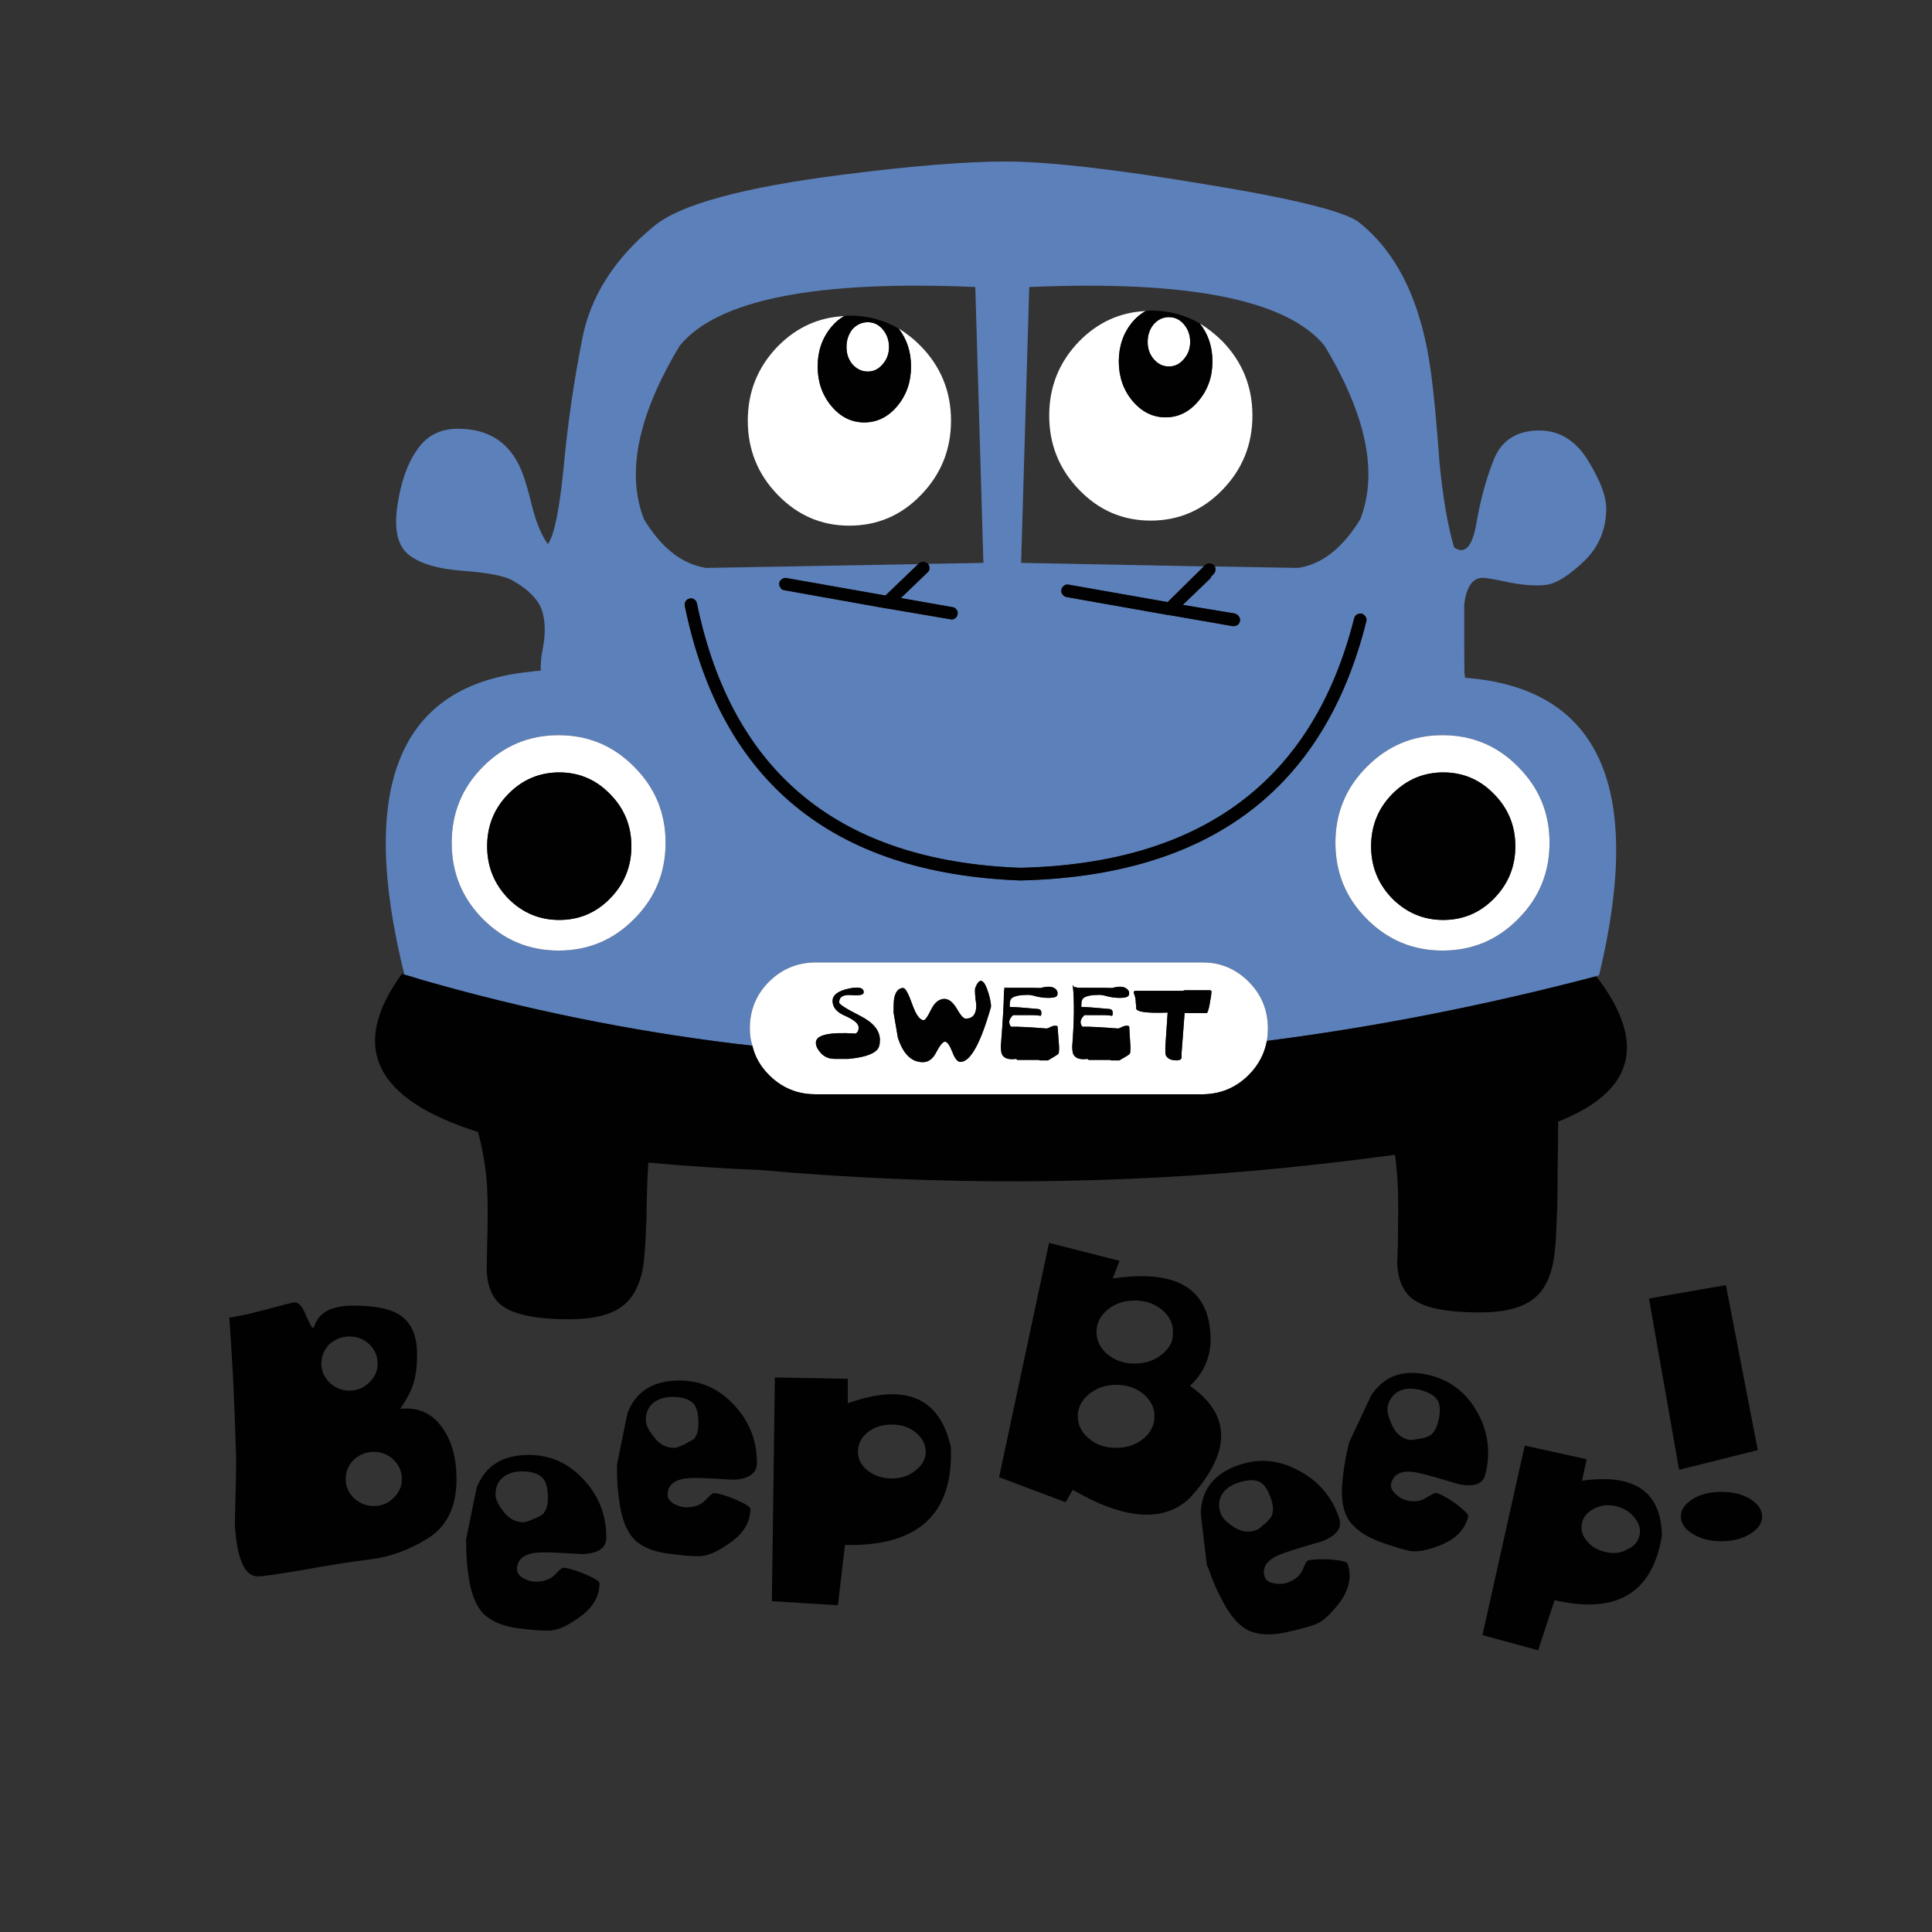 <?xml version="1.0" encoding="utf-8"?>
<!-- Generator: Adobe Illustrator 16.0.0, SVG Export Plug-In . SVG Version: 6.00 Build 0)  -->
<!DOCTYPE svg PUBLIC "-//W3C//DTD SVG 1.1//EN" "http://www.w3.org/Graphics/SVG/1.1/DTD/svg11.dtd">
<svg version="1.1" id="Layer_1" xmlns="http://www.w3.org/2000/svg" xmlns:xlink="http://www.w3.org/1999/xlink" x="0px" y="0px"
	 width="300px" height="300px" viewBox="0 0 300 300" enable-background="new 0 0 300 300" xml:space="preserve">
<rect x="0" y="0" width="300" height="300" fill="#333333" stroke="none"/>
<g>
	<path fill-rule="evenodd" clip-rule="evenodd" fill="#5C80BA" d="M116.826,162.378c-0.811-0.105-1.609-0.197-2.397-0.275
		c-16.556-2.018-32.851-5.33-48.884-9.941c-0.917-0.289-1.834-0.565-2.75-0.825c-7.31-29.369-0.759-45.048,19.648-47.038
		c0.497-0.08,1.007-0.131,1.532-0.158c-0.052-1.075,0.052-2.212,0.313-3.418c0.446-2.357,0.394-4.362-0.157-6.013
		c-0.602-1.675-2.108-3.195-4.519-4.558c-1.256-0.733-3.904-1.245-7.938-1.532c-3.746-0.288-6.483-1.114-8.213-2.476
		c-1.703-1.388-2.292-3.889-1.769-7.504c0.524-3.67,1.532-6.578,3.027-8.724c1.467-2.228,3.601-3.34,6.405-3.34
		c4.767,0,8.042,2.146,9.824,6.443c0.497,1.179,1.061,3.066,1.689,5.658c0.628,2.49,1.441,4.428,2.436,5.816
		c0.969-1.31,1.781-5.238,2.437-11.788c0.602-6.6,1.559-13.243,2.868-19.922c1.258-6.708,5.004-12.615,11.239-17.722
		c4.061-3.327,13.805-5.974,29.236-7.938c10.688-1.361,19.11-2.042,25.267-2.042c6.523,0,16.635,1.139,30.336,3.418
		c14.227,2.305,22.426,4.321,24.601,6.051c6.024,4.794,9.746,12.601,11.161,23.418c0.416,3.015,0.85,7.586,1.295,13.717
		c0.522,5.5,1.284,9.941,2.281,13.321c1.675,1.153,2.826-0.094,3.457-3.733c0.627-3.643,1.519-6.917,2.672-9.826
		c1.125-2.908,3.34-4.438,6.642-4.596c3.327-0.131,5.973,1.375,7.936,4.518c1.94,3.119,2.909,5.646,2.909,7.584
		c0,3.223-1.127,5.934-3.379,8.136c-2.306,2.201-4.218,3.432-5.737,3.693c-1.521,0.235-3.445,0.129-5.777-0.314
		c-2.356-0.498-3.771-0.747-4.243-0.747c-1.625,0-2.595,1.401-2.907,4.204c0,0.053,0,1.979,0,5.777c0,2.566,0.012,4.178,0.037,4.833
		c0.055,0.263,0.08,0.498,0.08,0.707c20.905,1.599,27.849,16.989,20.827,46.172c-0.157,0.053-0.329,0.119-0.511,0.197
		c-17.264,4.532-34.294,7.874-51.087,10.021c0.105-0.627,0.158-1.271,0.158-1.927c0-2.854-0.994-5.278-2.986-7.268
		c-1.755-1.755-3.813-2.738-6.17-2.949c-0.367-0.025-0.732-0.037-1.1-0.037H126.69c-2.829,0-5.253,0.993-7.271,2.986
		c-1.991,1.989-2.985,4.413-2.985,7.268C116.434,160.65,116.564,161.538,116.826,162.378z M186.931,87.951l-5.619,5.541
		l-15.404-2.711c-0.235-0.053-0.458,0-0.669,0.157c-0.235,0.156-0.38,0.367-0.431,0.629c-0.054,0.262,0,0.497,0.156,0.708
		c0.157,0.235,0.366,0.381,0.629,0.432l15.758,2.791c0.026,0,0.066,0,0.118,0l9.941,1.729c0.262,0.025,0.511-0.027,0.747-0.16
		c0.209-0.155,0.34-0.377,0.393-0.667c0.027-0.209-0.014-0.406-0.119-0.588c-0.025-0.053-0.051-0.092-0.076-0.119
		c-0.158-0.209-0.369-0.354-0.631-0.432l-8.055-1.336l4.165-4.008c0.131-0.131,0.223-0.274,0.276-0.43l0.352-0.354
		c0.185-0.211,0.276-0.434,0.276-0.668c0-0.185-0.025-0.354-0.079-0.512l12.928,0.235c0.263-0.051,0.525-0.102,0.789-0.157
		c3.326-0.758,6.273-3.221,8.839-7.387c2.804-7.18,0.958-16.164-5.54-26.958c-5.844-7.152-21.129-10.189-45.857-9.117L158.559,87.4
		L186.931,87.951z M142.565,87.597l-5.07,4.872l-15.363-2.711c-0.263-0.053-0.499,0-0.708,0.157
		c-0.236,0.158-0.382,0.369-0.434,0.627c-0.025,0.264,0.04,0.5,0.197,0.711c0.131,0.234,0.328,0.364,0.588,0.391l15.837,2.83h0.078
		l9.903,1.69c0.263,0.051,0.497,0,0.706-0.158c0.236-0.156,0.367-0.367,0.394-0.627c0.053-0.262,0-0.5-0.157-0.709
		c-0.157-0.235-0.365-0.366-0.629-0.393l-8.018-1.415l4.127-3.969c0.21-0.182,0.315-0.405,0.315-0.667
		c0-0.262-0.079-0.486-0.236-0.668l8.606-0.158l-1.258-42.833c-24.756-1.073-40.057,1.964-45.898,9.117
		c-6.497,10.794-8.345,19.778-5.541,26.958c2.542,4.167,5.501,6.629,8.88,7.387c0.236,0.055,0.485,0.105,0.747,0.157L142.565,87.597
		z M212.042,95.77c-0.132-0.235-0.316-0.391-0.552-0.471c-0.287-0.053-0.551-0.014-0.786,0.117c-0.209,0.133-0.354,0.329-0.432,0.59
		c-6.34,25.177-23.617,38.091-51.831,38.746h-0.04c-28.031-1.046-44.757-14.735-50.181-41.063c-0.052-0.262-0.197-0.473-0.431-0.629
		c-0.211-0.156-0.446-0.197-0.708-0.119c-0.262,0.054-0.458,0.184-0.59,0.395c-0.157,0.234-0.208,0.483-0.157,0.746
		c5.607,27.323,22.963,41.536,52.067,42.635h0.04c29.287-0.68,47.194-14.094,53.718-40.238
		C212.235,96.241,212.198,96.006,212.042,95.77z M223.986,114.16c-4.585,0-8.499,1.64-11.751,4.915
		c-3.246,3.246-4.871,7.176-4.871,11.787c0,4.638,1.625,8.579,4.871,11.829c3.252,3.273,7.166,4.911,11.751,4.911
		c4.611,0,8.528-1.638,11.751-4.911c3.248-3.25,4.872-7.191,4.872-11.829c0-4.61-1.624-8.541-4.872-11.787
		C232.515,115.799,228.598,114.16,223.986,114.16z M98.476,119.075c-3.224-3.275-7.139-4.915-11.75-4.915
		c-4.585,0-8.5,1.64-11.75,4.915c-3.222,3.246-4.834,7.176-4.834,11.787c0,4.638,1.612,8.579,4.834,11.829
		c3.25,3.273,7.165,4.911,11.75,4.911c4.611,0,8.526-1.638,11.75-4.911c3.248-3.25,4.873-7.191,4.873-11.829
		C103.349,126.251,101.723,122.321,98.476,119.075z"/>
	<path fill-rule="evenodd" clip-rule="evenodd" fill="#FFFFFF" d="M134.745,50.032c0.918,0,1.691,0.364,2.318,1.1
		c0.654,0.784,0.982,1.702,0.982,2.75c0,1.048-0.328,1.939-0.982,2.672c-0.627,0.76-1.4,1.139-2.318,1.139
		c-0.916,0-1.715-0.379-2.397-1.139c-0.602-0.733-0.904-1.624-0.904-2.672c0-1.047,0.302-1.966,0.904-2.75
		C133.03,50.396,133.829,50.032,134.745,50.032z M186.302,50.227c1.258,0.76,2.437,1.688,3.535,2.789
		c3.094,3.199,4.638,7.035,4.638,11.515c0,4.479-1.544,8.319-4.638,11.513c-3.09,3.197-6.811,4.795-11.159,4.795
		s-8.056-1.599-11.12-4.795c-3.092-3.194-4.637-7.034-4.637-11.513c0-4.479,1.545-8.316,4.637-11.515
		c2.908-2.961,6.352-4.532,10.334-4.716c-0.732,0.393-1.414,0.958-2.041,1.69c-1.416,1.704-2.124,3.746-2.124,6.129
		c0,2.386,0.708,4.428,2.124,6.132c1.439,1.704,3.156,2.554,5.145,2.554c1.99,0,3.694-0.851,5.109-2.554
		c1.441-1.704,2.161-3.747,2.161-6.132C188.266,53.841,187.61,51.876,186.302,50.227z M131.09,49.086
		c-0.734,0.395-1.401,0.956-2.004,1.69c-1.415,1.704-2.122,3.746-2.122,6.13c0,2.383,0.707,4.427,2.122,6.131
		c1.416,1.702,3.119,2.554,5.108,2.554c2.018,0,3.734-0.852,5.149-2.554c1.413-1.704,2.12-3.748,2.12-6.131
		c0-2.28-0.642-4.245-1.926-5.894c1.259,0.76,2.425,1.688,3.498,2.791c3.092,3.195,4.637,7.034,4.637,11.513
		c0,4.479-1.545,8.317-4.637,11.513c-3.064,3.197-6.785,4.795-11.16,4.795c-4.323,0-8.029-1.599-11.122-4.795
		c-3.091-3.195-4.637-7.034-4.637-11.513c0-4.479,1.546-8.318,4.637-11.513C123.665,50.841,127.109,49.27,131.09,49.086z
		 M183.825,50.344c0.656,0.759,0.983,1.677,0.983,2.751c0,1.048-0.327,1.939-0.983,2.67c-0.629,0.762-1.4,1.141-2.317,1.141
		c-0.919,0-1.702-0.379-2.358-1.141c-0.63-0.731-0.942-1.622-0.942-2.67c0-1.075,0.313-1.993,0.942-2.751
		c0.656-0.733,1.439-1.102,2.358-1.102C182.425,49.243,183.196,49.611,183.825,50.344z M223.986,114.16
		c4.611,0,8.528,1.64,11.751,4.915c3.248,3.246,4.872,7.176,4.872,11.787c0,4.638-1.624,8.579-4.872,11.829
		c-3.223,3.273-7.14,4.911-11.751,4.911c-4.585,0-8.499-1.638-11.751-4.911c-3.246-3.25-4.871-7.191-4.871-11.829
		c0-4.61,1.625-8.541,4.871-11.787C215.487,115.799,219.401,114.16,223.986,114.16z M216.167,123.316
		c-2.174,2.228-3.262,4.925-3.262,8.095c0,3.146,1.088,5.843,3.262,8.096c2.226,2.228,4.872,3.342,7.937,3.342
		c3.094,0,5.726-1.114,7.899-3.342c2.2-2.253,3.299-4.95,3.299-8.096c0-3.17-1.099-5.867-3.299-8.095
		c-2.174-2.252-4.806-3.377-7.899-3.377C221.039,119.938,218.393,121.064,216.167,123.316z M94.741,139.507
		c2.202-2.253,3.301-4.95,3.301-8.096c0-3.17-1.099-5.867-3.301-8.095c-2.175-2.252-4.806-3.377-7.898-3.377
		c-3.091,0-5.736,1.125-7.938,3.377c-2.174,2.228-3.262,4.925-3.262,8.095c0,3.146,1.087,5.843,3.262,8.096
		c2.202,2.228,4.848,3.342,7.938,3.342C89.936,142.849,92.566,141.734,94.741,139.507z M98.476,119.075
		c3.248,3.246,4.873,7.176,4.873,11.787c0,4.638-1.625,8.579-4.873,11.829c-3.224,3.273-7.139,4.911-11.75,4.911
		c-4.585,0-8.5-1.638-11.75-4.911c-3.222-3.25-4.834-7.191-4.834-11.829c0-4.61,1.612-8.541,4.834-11.787
		c3.25-3.275,7.165-4.915,11.75-4.915C91.337,114.16,95.251,115.799,98.476,119.075z M138.833,155.107
		c-0.054,0.394-0.079,1.101-0.079,2.124c0,0.024,0.223,1.32,0.667,3.888c0.813,2.541,2.109,3.813,3.893,3.813
		c0.861,0,1.557-0.523,2.08-1.571c0.576-1.074,1.021-1.611,1.338-1.611c0.34,0,0.719,0.523,1.139,1.571
		c0.393,1.047,0.813,1.571,1.258,1.571c1.546,0,3.13-2.854,4.754-8.564c0-0.734-0.223-1.704-0.668-2.911
		c-0.602-1.466-1.192-1.479-1.768-0.038c-0.105,0.289-0.053,1.19,0.156,2.711c0,1.392-0.549,2.085-1.65,2.085
		c-0.34,0-0.799-0.512-1.374-1.534c-0.603-1.02-1.245-1.532-1.927-1.532c-0.838,0-1.532,0.563-2.082,1.689
		c-0.523,1.074-0.904,1.611-1.139,1.611c-0.604,0-1.193-0.813-1.77-2.435c-0.603-1.704-1.073-2.558-1.415-2.558
		C139.513,153.416,139.042,153.98,138.833,155.107z M133.489,157.701c-2.124-1.075-3.185-1.755-3.185-2.042
		c0-0.866,0.628-1.247,1.887-1.142c1.284,0.105,1.925-0.037,1.925-0.432c0-0.733-0.813-0.918-2.436-0.551
		c-1.598,0.369-2.397,0.996-2.397,1.888c0,1.02,0.682,1.809,2.043,2.356c1.335,0.604,2.002,1.192,2.002,1.769
		c0,0.472-0.156,0.786-0.471,0.942c-4.112-0.261-6.168,0.211-6.168,1.415c0,0.5,0.236,1.01,0.708,1.533
		c0.55,0.655,1.284,0.983,2.2,0.983h2.162c2.226-0.211,3.679-0.656,4.361-1.337c0.342-0.289,0.51-0.826,0.51-1.612
		C136.63,160.007,135.584,158.749,133.489,157.701z M196.714,161.631c-0.365,2.018-1.309,3.784-2.828,5.305
		c-1.991,1.991-4.414,2.986-7.27,2.986H126.69c-1.258,0-2.412-0.184-3.459-0.55c-1.415-0.496-2.685-1.31-3.812-2.437
		c-1.335-1.335-2.2-2.854-2.593-4.558c-0.262-0.84-0.392-1.728-0.392-2.674c0-2.854,0.994-5.278,2.985-7.268
		c2.018-1.993,4.442-2.986,7.271-2.986h59.926c0.367,0,0.732,0.012,1.1,0.037c2.357,0.211,4.415,1.194,6.17,2.949
		c1.992,1.989,2.986,4.413,2.986,7.268C196.872,160.359,196.819,161.004,196.714,161.631z M163.823,153.497
		c-0.471-0.34-1.219-0.367-2.238-0.081c-0.027-0.024-1.887-0.038-5.58-0.038v-0.197c-0.08,0.526-0.118,0.827-0.118,0.905
		c0,1.521-0.157,4.297-0.473,8.329c0,0.603,0.054,1.023,0.157,1.259c0.289,0.656,1.021,0.904,2.203,0.748l0.193,0.156h3.42v0.078
		h1.336c0.996-0.574,1.533-0.916,1.612-1.021c0.077-0.053,0.118-0.406,0.118-1.062l-0.236-3.182
		c-0.027-0.08-0.184-0.119-0.472-0.119c-0.105,0-0.314,0.064-0.63,0.197c-0.26,0.158-0.471,0.234-0.629,0.234
		c-2.619-0.211-4.453-0.299-5.501-0.273c-0.183-0.236-0.274-0.484-0.274-0.746c0-0.315,0.197-0.669,0.589-1.062h3.026
		c0.498,0,0.904,0.039,1.219,0.115c0.104,0,0.156-0.156,0.156-0.469c0-0.341-0.156-0.538-0.471-0.589
		c-2.228-0.211-3.709-0.316-4.441-0.316v-0.391c0-0.473,0.105-0.8,0.313-0.984c0.447-0.341,1.298-0.509,2.556-0.509
		c0.289,0,0.746,0.088,1.375,0.273c0.629,0.131,1.205,0.197,1.73,0.197c0.602,0,1.007-0.066,1.218-0.197
		c0.156-0.08,0.235-0.262,0.235-0.549C164.218,153.941,164.085,153.707,163.823,153.497z M167.124,153.222
		c-0.208,0.184-0.391,0.078-0.55-0.313c0.263,2.408,0.236,5.578-0.077,9.506c0,0.603,0.052,1.023,0.156,1.259
		c0.314,0.656,1.047,0.904,2.2,0.748l0.196,0.156h3.42v0.078h1.336c1.021-0.574,1.559-0.916,1.61-1.021
		c0.08-0.053,0.119-0.406,0.119-1.062l-0.196-3.182c-0.054-0.08-0.211-0.119-0.473-0.119c-0.132,0-0.354,0.064-0.668,0.197
		c-0.262,0.158-0.472,0.234-0.628,0.234c-2.62-0.211-4.454-0.299-5.501-0.273c-0.184-0.236-0.277-0.484-0.277-0.746
		c0-0.315,0.197-0.669,0.591-1.062h3.064c0.473,0,0.864,0.039,1.179,0.115c0.105,0,0.158-0.156,0.158-0.469
		c0-0.341-0.158-0.538-0.473-0.589c-2.226-0.211-3.692-0.316-4.4-0.316v-0.391c0-0.473,0.104-0.8,0.314-0.984
		c0.419-0.341,1.258-0.509,2.514-0.509c0.289,0,0.748,0.088,1.376,0.273c0.63,0.131,1.206,0.197,1.729,0.197
		c0.604,0,1.009-0.066,1.218-0.197c0.185-0.08,0.276-0.262,0.276-0.549c0-0.264-0.146-0.498-0.434-0.708
		c-0.471-0.34-1.204-0.367-2.199-0.081c-0.055-0.024-1.912-0.038-5.582-0.038V153.222z M188.031,153.811l-0.158-0.041h-3.929
		l-0.275,0.082h-7.309c-0.211,0-0.314,0.078-0.314,0.234c0,0.053,0.053,0.234,0.158,0.549c0.103,0.291,0.156,0.631,0.156,1.024
		l0.078,0.783c-0.209,0.657,1.414,0.919,4.873,0.789l-0.354,5.303c0,0.078,0,0.445,0,1.101c0.182,0.682,0.772,1.021,1.77,1.021
		c0.418,0,0.666-0.129,0.744-0.395c0-0.025,0-0.26,0-0.704c0.236-3.198,0.393-5.28,0.473-6.249h3.455
		c0.16-0.131,0.316-0.669,0.474-1.612c0.158-0.839,0.237-1.401,0.237-1.688C188.11,153.875,188.084,153.811,188.031,153.811z"/>
	<path fill-rule="evenodd" clip-rule="evenodd" fill="#010101" d="M62.794,151.336c0.917,0.26,1.834,0.536,2.75,0.825
		c16.033,4.611,32.328,7.924,48.884,9.941c0.788,0.078,1.586,0.17,2.397,0.275c0.394,1.704,1.258,3.223,2.593,4.558
		c1.127,1.127,2.397,1.94,3.812,2.437c1.047,0.366,2.201,0.55,3.459,0.55h59.926c2.855,0,5.278-0.995,7.27-2.986
		c1.52-1.521,2.463-3.287,2.828-5.305c16.793-2.147,33.823-5.489,51.087-10.021c0.105,0.133,0.234,0.263,0.393,0.395
		c7.544,10.138,5.461,17.526-6.249,22.162c0,2.437-0.025,4.794-0.078,7.072c0,1.782-0.014,3.539-0.038,5.268
		c0,0.76-0.028,1.479-0.079,2.161c-0.053,1.755-0.118,3.221-0.197,4.399c-0.105,1.127-0.21,2.019-0.315,2.673
		c-0.496,2.752-1.53,4.729-3.104,5.934c-1.78,1.415-4.559,2.122-8.331,2.122c-4.925,0-8.329-0.641-10.217-1.925
		c-1.625-1.101-2.502-2.986-2.633-5.659c0.051-1.101,0.092-2.148,0.117-3.145c0-1.597,0.014-3.064,0.039-4.399
		c0-0.603,0-1.192,0-1.769c0-1.938-0.092-3.825-0.273-5.66c-0.053-0.68-0.131-1.322-0.236-1.925
		c-5.37,0.733-10.74,1.376-16.111,1.925c-27.193,2.777-54.7,2.922-82.521,0.435c-2.83-0.105-5.567-0.25-8.213-0.435
		c-3.196-0.207-6.221-0.443-9.077-0.707c-0.025,0.236-0.04,0.473-0.04,0.707c-0.077,1.048-0.131,2.15-0.156,3.303
		c-0.026,0.968-0.052,1.977-0.078,3.023c0,0.369,0,0.735,0,1.103c-0.079,1.702-0.145,3.17-0.196,4.399
		c-0.105,1.652-0.223,2.896-0.354,3.734c-0.499,2.726-1.532,4.704-3.104,5.934c-1.782,1.414-4.571,2.122-8.371,2.122
		c-4.898,0-8.304-0.653-10.216-1.966c-1.598-1.073-2.462-2.947-2.593-5.619c0.025-1.519,0.052-2.921,0.077-4.205
		c0.054-1.649,0.08-3.115,0.08-4.399c0-0.262,0-0.484,0-0.669c0-1.178-0.026-2.333-0.08-3.457c-0.052-1.102-0.156-2.202-0.313-3.303
		c-0.262-1.886-0.628-3.705-1.102-5.46c-16.11-5.085-20.053-13.268-11.827-24.562C62.506,151.27,62.637,151.311,62.794,151.336z
		 M134.745,50.032c-0.916,0-1.715,0.364-2.397,1.1c-0.602,0.784-0.904,1.702-0.904,2.75c0,1.048,0.302,1.939,0.904,2.672
		c0.683,0.76,1.481,1.139,2.397,1.139c0.918,0,1.691-0.379,2.318-1.139c0.654-0.733,0.982-1.624,0.982-2.672
		c0-1.047-0.328-1.966-0.982-2.75C136.437,50.396,135.663,50.032,134.745,50.032z M131.09,49.086
		c0.262-0.051,0.524-0.078,0.786-0.078c2.828,0,5.384,0.67,7.662,2.005c1.284,1.649,1.926,3.614,1.926,5.894
		c0,2.383-0.707,4.427-2.12,6.131c-1.415,1.702-3.132,2.554-5.149,2.554c-1.99,0-3.693-0.852-5.108-2.554
		c-1.415-1.704-2.122-3.748-2.122-6.131c0-2.384,0.707-4.426,2.122-6.13C129.689,50.042,130.356,49.48,131.09,49.086z
		 M186.302,50.227c1.309,1.649,1.964,3.614,1.964,5.893c0,2.386-0.72,4.428-2.161,6.132c-1.415,1.704-3.119,2.554-5.109,2.554
		c-1.988,0-3.705-0.851-5.145-2.554c-1.416-1.704-2.124-3.747-2.124-6.132c0-2.383,0.708-4.425,2.124-6.129
		c0.627-0.733,1.309-1.297,2.041-1.69c0.235-0.053,0.499-0.078,0.786-0.078C181.481,48.222,184.022,48.889,186.302,50.227z
		 M183.825,50.344c-0.629-0.733-1.4-1.102-2.317-1.102c-0.919,0-1.702,0.369-2.358,1.102c-0.63,0.759-0.942,1.677-0.942,2.751
		c0,1.048,0.313,1.939,0.942,2.67c0.656,0.762,1.439,1.141,2.358,1.141c0.917,0,1.688-0.379,2.317-1.141
		c0.656-0.731,0.983-1.622,0.983-2.67C184.809,52.021,184.481,51.103,183.825,50.344z M188.659,87.951
		c0.054,0.158,0.079,0.327,0.079,0.512c0,0.235-0.092,0.458-0.276,0.668l-0.352,0.354c-0.054,0.156-0.146,0.299-0.276,0.43
		l-4.165,4.008l8.055,1.336c0.262,0.078,0.473,0.223,0.631,0.432c0.025,0.027,0.051,0.066,0.076,0.119
		c0.105,0.182,0.146,0.379,0.119,0.588c-0.053,0.29-0.184,0.512-0.393,0.667c-0.236,0.132-0.485,0.185-0.747,0.16l-9.941-1.729
		c-0.052,0-0.092,0-0.118,0l-15.758-2.791c-0.263-0.051-0.472-0.197-0.629-0.432c-0.156-0.211-0.21-0.445-0.156-0.708
		c0.051-0.262,0.195-0.473,0.431-0.629c0.211-0.157,0.434-0.209,0.669-0.157l15.404,2.711l5.619-5.541l0.195-0.235
		c0.182-0.158,0.406-0.234,0.668-0.234c0.263,0,0.485,0.088,0.668,0.272C188.541,87.806,188.607,87.873,188.659,87.951z
		 M142.565,87.597l0.117-0.116c0.211-0.186,0.445-0.265,0.707-0.238c0.263,0,0.485,0.092,0.668,0.275l0.04,0.04
		c0.157,0.182,0.236,0.406,0.236,0.668c0,0.262-0.105,0.485-0.315,0.667l-4.127,3.969l8.018,1.415
		c0.264,0.027,0.472,0.158,0.629,0.393c0.157,0.209,0.21,0.447,0.157,0.709c-0.026,0.26-0.157,0.471-0.394,0.627
		c-0.209,0.158-0.443,0.209-0.706,0.158l-9.903-1.69h-0.078l-15.837-2.83c-0.261-0.027-0.458-0.157-0.588-0.391
		c-0.157-0.211-0.223-0.447-0.197-0.711c0.052-0.259,0.197-0.469,0.434-0.627c0.208-0.157,0.445-0.209,0.708-0.157l15.363,2.711
		L142.565,87.597z M212.042,95.77c0.156,0.236,0.193,0.471,0.117,0.708c-6.523,26.145-24.431,39.559-53.718,40.238h-0.04
		c-29.104-1.099-46.46-15.312-52.067-42.635c-0.052-0.263,0-0.512,0.157-0.746c0.132-0.211,0.328-0.34,0.59-0.395
		c0.263-0.079,0.498-0.038,0.708,0.119c0.234,0.157,0.379,0.368,0.431,0.629c5.424,26.328,22.15,40.018,50.181,41.063h0.04
		c28.214-0.654,45.491-13.569,51.831-38.746c0.078-0.262,0.223-0.458,0.432-0.59c0.235-0.131,0.499-0.17,0.786-0.117
		C211.726,95.379,211.91,95.535,212.042,95.77z M216.167,123.316c2.226-2.252,4.872-3.377,7.937-3.377
		c3.094,0,5.726,1.125,7.899,3.377c2.2,2.228,3.299,4.925,3.299,8.095c0,3.146-1.099,5.843-3.299,8.096
		c-2.174,2.228-4.806,3.342-7.899,3.342c-3.064,0-5.711-1.114-7.937-3.342c-2.174-2.253-3.262-4.95-3.262-8.096
		C212.905,128.241,213.993,125.543,216.167,123.316z M223.319,217.588c-0.422-0.811-1.401-1.414-2.948-1.808
		c-1.099-0.236-2.058-0.195-2.868,0.118c-1.021,0.42-1.689,1.219-2.006,2.397c-0.156,0.656,0.014,1.544,0.514,2.672
		c0.547,1.414,1.452,2.278,2.71,2.593c0.341,0.08,0.825,0.039,1.453-0.117c0.891-0.105,1.533-0.303,1.927-0.588
		c0.079-0.027,0.119-0.055,0.119-0.08c0.471-0.367,0.836-1.036,1.1-2.004C223.658,219.383,223.658,218.321,223.319,217.588z
		 M221.982,213.539c3.222,0.788,5.684,2.688,7.388,5.699c1.7,3.013,2.134,6.222,1.296,9.627c-0.34,1.545-1.7,2.085-4.087,1.611
		c-2.882-0.863-4.872-1.427-5.972-1.688c-2.647-0.654-4.179-0.117-4.597,1.61c-0.131,0.524,0.117,1.075,0.744,1.649
		c0.524,0.472,1.048,0.774,1.572,0.905c1.285,0.314,2.333,0.184,3.146-0.393c0.89-0.525,1.401-0.774,1.53-0.749
		c0.655,0.16,1.665,0.708,3.027,1.653c1.388,1.073,2.042,1.741,1.964,2.003c-0.498,2.043-1.95,3.537-4.361,4.479
		c-2.018,0.813-3.628,1.101-4.833,0.864c-1.153-0.261-2.752-0.759-4.796-1.491c-2.041-0.813-3.534-1.86-4.479-3.145
		c-0.941-1.362-1.31-3.303-1.1-5.816c0.158-1.94,0.459-3.838,0.904-5.698c0.08-0.236,0.131-0.459,0.156-0.667
		c2.254-4.848,3.447-7.361,3.576-7.545C215.133,213.539,218.105,212.571,221.982,213.539z M267.997,199.552l4.952,25.621
		l-12.221,3.064l-4.677-26.602L267.997,199.552z M262.85,232.758c1.205-0.735,2.687-1.103,4.441-1.103
		c1.78,0,3.273,0.367,4.479,1.103c1.229,0.783,1.847,1.688,1.847,2.71c0,1.073-0.617,1.979-1.847,2.713
		c-1.206,0.759-2.699,1.14-4.479,1.14c-1.755,0-3.236-0.381-4.441-1.14c-1.229-0.734-1.848-1.64-1.848-2.713
		C261.002,234.446,261.62,233.541,262.85,232.758z M246.386,226.588l-0.746,3.34c8.173-1.153,12.312,1.688,12.417,8.526
		c-1.441,8.906-6.994,12.248-16.663,10.021l-2.553,7.78l-8.646-2.358l6.563-29.432L246.386,226.588z M253.734,235.586
		c-0.683-0.864-1.64-1.44-2.869-1.729c-1.231-0.262-2.356-0.119-3.379,0.433c-1.022,0.523-1.638,1.269-1.847,2.239
		c-0.211,0.995,0.053,1.911,0.784,2.75c0.734,0.916,1.73,1.493,2.987,1.729c1.206,0.287,2.306,0.145,3.301-0.433
		c1.048-0.473,1.677-1.205,1.885-2.198C254.808,237.407,254.52,236.477,253.734,235.586z M94.741,139.507
		c-2.175,2.228-4.806,3.342-7.898,3.342c-3.091,0-5.736-1.114-7.938-3.342c-2.174-2.253-3.262-4.95-3.262-8.096
		c0-3.17,1.087-5.867,3.262-8.095c2.202-2.252,4.848-3.377,7.938-3.377c3.092,0,5.723,1.125,7.898,3.377
		c2.202,2.228,3.301,4.925,3.301,8.095C98.042,134.557,96.943,137.254,94.741,139.507z M133.489,157.701
		c2.095,1.048,3.141,2.306,3.141,3.771c0,0.786-0.168,1.323-0.51,1.612c-0.682,0.681-2.135,1.126-4.361,1.337h-2.162
		c-0.916,0-1.65-0.328-2.2-0.983c-0.471-0.523-0.708-1.033-0.708-1.533c0-1.204,2.057-1.676,6.168-1.415
		c0.314-0.156,0.471-0.471,0.471-0.942c0-0.576-0.667-1.165-2.002-1.769c-1.361-0.548-2.043-1.337-2.043-2.356
		c0-0.892,0.799-1.519,2.397-1.888c1.624-0.367,2.436-0.183,2.436,0.551c0,0.395-0.641,0.537-1.925,0.432
		c-1.259-0.105-1.887,0.275-1.887,1.142C130.304,155.946,131.366,156.626,133.489,157.701z M138.833,155.107
		c0.209-1.127,0.68-1.691,1.413-1.691c0.342,0,0.813,0.854,1.415,2.558c0.576,1.622,1.166,2.435,1.77,2.435
		c0.234,0,0.615-0.537,1.139-1.611c0.55-1.126,1.244-1.689,2.082-1.689c0.682,0,1.324,0.513,1.927,1.532
		c0.575,1.022,1.034,1.534,1.374,1.534c1.102,0,1.65-0.693,1.65-2.085c-0.209-1.521-0.262-2.422-0.156-2.711
		c0.575-1.44,1.166-1.428,1.768,0.038c0.445,1.207,0.668,2.177,0.668,2.911c-1.624,5.711-3.208,8.564-4.754,8.564
		c-0.445,0-0.865-0.524-1.258-1.571c-0.42-1.048-0.799-1.571-1.139-1.571c-0.316,0-0.762,0.537-1.338,1.611
		c-0.523,1.048-1.219,1.571-2.08,1.571c-1.783,0-3.08-1.271-3.893-3.813c-0.444-2.567-0.667-3.863-0.667-3.888
		C138.754,156.208,138.779,155.501,138.833,155.107z M120.324,213.893l11.316,0.197v3.813c8.934-3.197,14.265-0.942,15.995,6.758
		c0.472,10.4-5.004,15.483-16.426,15.247l-1.101,9.352l-10.255-0.628L120.324,213.893z M104.408,216.92
		c-1.125,0-2.055,0.262-2.789,0.786c-0.892,0.656-1.337,1.585-1.337,2.79c0,0.708,0.38,1.532,1.141,2.477
		c0.865,1.229,1.938,1.847,3.222,1.847c0.34,0,0.799-0.145,1.375-0.434h0.08l0.156-0.078c0.026,0,0.052-0.025,0.078-0.077
		c0.708-0.367,1.204-0.645,1.492-0.826c0.028-0.027,0.04-0.066,0.04-0.117c0.394-0.5,0.59-1.259,0.59-2.28
		c0-1.415-0.249-2.424-0.748-3.025C107.081,217.273,105.98,216.92,104.408,216.92z M188.031,153.811
		c0.053,0,0.079,0.064,0.079,0.197c0,0.287-0.079,0.85-0.237,1.688c-0.157,0.943-0.313,1.481-0.474,1.612h-3.455
		c-0.08,0.969-0.236,3.051-0.473,6.249c0,0.444,0,0.679,0,0.704c-0.078,0.266-0.326,0.395-0.744,0.395
		c-0.997,0-1.588-0.34-1.77-1.021c0-0.655,0-1.022,0-1.101l0.354-5.303c-3.459,0.13-5.082-0.132-4.873-0.789l-0.078-0.783
		c0-0.394-0.054-0.733-0.156-1.024c-0.105-0.314-0.158-0.496-0.158-0.549c0-0.156,0.104-0.234,0.314-0.234h7.309l0.275-0.082h3.929
		L188.031,153.811z M167.124,153.222v0.156c3.67,0,5.527,0.014,5.582,0.038c0.995-0.286,1.729-0.259,2.199,0.081
		c0.288,0.21,0.434,0.444,0.434,0.708c0,0.287-0.092,0.469-0.276,0.549c-0.209,0.131-0.614,0.197-1.218,0.197
		c-0.523,0-1.1-0.066-1.729-0.197c-0.628-0.186-1.087-0.273-1.376-0.273c-1.256,0-2.095,0.168-2.514,0.509
		c-0.211,0.185-0.314,0.512-0.314,0.984v0.391c0.708,0,2.175,0.105,4.4,0.316c0.314,0.051,0.473,0.248,0.473,0.589
		c0,0.313-0.053,0.469-0.158,0.469c-0.314-0.076-0.706-0.115-1.179-0.115h-3.064c-0.394,0.393-0.591,0.746-0.591,1.062
		c0,0.262,0.094,0.51,0.277,0.746c1.047-0.025,2.881,0.063,5.501,0.273c0.156,0,0.366-0.076,0.628-0.234
		c0.314-0.133,0.536-0.197,0.668-0.197c0.262,0,0.419,0.039,0.473,0.119l0.196,3.182c0,0.655-0.039,1.009-0.119,1.062
		c-0.052,0.105-0.59,0.447-1.61,1.021h-1.336v-0.078h-3.42l-0.196-0.156c-1.153,0.156-1.886-0.092-2.2-0.748
		c-0.104-0.235-0.156-0.656-0.156-1.259c0.313-3.928,0.34-7.098,0.077-9.506C166.733,153.3,166.916,153.405,167.124,153.222z
		 M163.823,153.497c0.262,0.21,0.395,0.444,0.395,0.708c0,0.287-0.079,0.469-0.235,0.549c-0.211,0.131-0.616,0.197-1.218,0.197
		c-0.525,0-1.102-0.066-1.73-0.197c-0.629-0.186-1.086-0.273-1.375-0.273c-1.258,0-2.108,0.168-2.556,0.509
		c-0.208,0.185-0.313,0.512-0.313,0.984v0.391c0.732,0,2.214,0.105,4.441,0.316c0.314,0.051,0.471,0.248,0.471,0.589
		c0,0.313-0.053,0.469-0.156,0.469c-0.314-0.076-0.721-0.115-1.219-0.115h-3.026c-0.392,0.393-0.589,0.746-0.589,1.062
		c0,0.262,0.092,0.51,0.274,0.746c1.048-0.025,2.882,0.063,5.501,0.273c0.158,0,0.369-0.076,0.629-0.234
		c0.315-0.133,0.524-0.197,0.63-0.197c0.288,0,0.444,0.039,0.472,0.119l0.236,3.182c0,0.655-0.041,1.009-0.118,1.062
		c-0.079,0.105-0.616,0.447-1.612,1.021h-1.336v-0.078h-3.42l-0.193-0.156c-1.182,0.156-1.914-0.092-2.203-0.748
		c-0.104-0.235-0.157-0.656-0.157-1.259c0.315-4.032,0.473-6.809,0.473-8.329c0-0.078,0.038-0.379,0.118-0.905v0.197
		c3.693,0,5.553,0.014,5.58,0.038C162.604,153.13,163.353,153.157,163.823,153.497z M173.845,195.78l-1.061,2.75
		c9.274-1.39,14.303,1.179,15.089,7.702c0.078,0.652,0.118,1.283,0.118,1.886c-0.078,2.829-1.152,5.187-3.222,7.072
		c6.497,4.532,6.471,10.361-0.08,17.489c-3.536,3.273-8.552,3.365-15.05,0.273c-0.969-0.471-1.99-1.009-3.065-1.612l-1.1,1.927
		l-10.335-3.89l7.742-36.312v-0.077L173.845,195.78z M61.105,232.6c0.865-0.813,1.296-1.795,1.296-2.947
		c0-1.153-0.431-2.148-1.296-2.988c-0.838-0.81-1.86-1.218-3.064-1.218c-1.179,0-2.214,0.408-3.104,1.218
		c-0.839,0.84-1.258,1.835-1.258,2.988c0,1.152,0.419,2.134,1.258,2.947c0.89,0.838,1.925,1.258,3.104,1.258
		C59.245,233.857,60.267,233.438,61.105,232.6z M78.237,229.299c-0.865,0.629-1.296,1.546-1.296,2.749
		c0,0.71,0.366,1.534,1.099,2.479c0.865,1.229,1.952,1.845,3.262,1.845c0.288,0,0.735-0.143,1.337-0.432
		c0.89-0.314,1.492-0.642,1.807-0.983c0.025-0.025,0.039-0.064,0.039-0.117c0.394-0.473,0.59-1.218,0.59-2.239
		c0-1.44-0.25-2.449-0.747-3.027c-0.628-0.733-1.729-1.099-3.301-1.099C79.9,228.474,78.97,228.747,78.237,229.299z M49.906,211.772
		c0,0.785,0.208,1.493,0.627,2.12c0.183,0.291,0.394,0.552,0.63,0.788c0.89,0.838,1.924,1.257,3.103,1.257
		c1.18,0,2.202-0.419,3.066-1.257c0.865-0.813,1.297-1.78,1.297-2.908v-0.039c0-1.153-0.432-2.161-1.297-3.025
		c-0.864-0.787-1.886-1.179-3.066-1.179c-0.968,0-1.82,0.261-2.554,0.786c-0.208,0.105-0.391,0.236-0.548,0.393
		c-0.838,0.864-1.258,1.872-1.258,3.025V211.772z M35.602,204.582c0.236,0,0.708-0.079,1.415-0.236
		c0.917-0.158,2.226-0.459,3.929-0.904c2.986-0.812,4.583-1.218,4.793-1.218c0.577,0,1.102,0.523,1.572,1.571
		c0.628,1.44,1.022,2.227,1.179,2.358h0.236c0.392-1.285,1.153-2.187,2.278-2.712c0.211-0.131,0.447-0.223,0.708-0.273
		c0.865-0.289,1.887-0.434,3.065-0.434c3.275,0,5.646,0.447,7.112,1.335c1.913,1.154,2.87,3.21,2.87,6.169
		c0,0.551-0.013,1.063-0.039,1.534c-0.08,1.206-0.263,2.252-0.551,3.143c-0.367,1.128-1.035,2.411-2.003,3.852
		c2.882-0.314,5.122,0.761,6.72,3.223c1.336,2.019,2.003,4.585,2.003,7.702c0,4.244-1.467,7.295-4.4,9.157
		c-2.935,1.832-5.96,2.934-9.078,3.301c-3.117,0.392-6.601,0.942-10.453,1.649c-3.903,0.653-6.209,0.981-6.917,0.981
		c-2.068,0-3.261-2.711-3.575-8.134c0.157-5.894,0.223-9.313,0.196-10.256c-0.131-4.479-0.288-8.646-0.473-12.498
		C36.007,210.566,35.811,207.462,35.602,204.582z M169.64,216.096c-0.184,0.104-0.354,0.223-0.51,0.354
		c-1.18,0.968-1.77,2.12-1.77,3.459c0,1.388,0.59,2.554,1.77,3.496c0.156,0.131,0.326,0.262,0.51,0.393
		c1.049,0.683,2.28,1.022,3.693,1.022c1.652,0,3.053-0.472,4.205-1.415c1.153-0.942,1.73-2.108,1.73-3.496
		c0-1.339-0.577-2.491-1.73-3.459c-1.152-0.944-2.553-1.415-4.205-1.415C171.92,215.034,170.688,215.388,169.64,216.096z
		 M171.998,203.361c-1.153,0.944-1.729,2.097-1.729,3.461c0,0.471,0.065,0.902,0.197,1.296c0.262,0.838,0.773,1.571,1.532,2.2
		c1.152,0.944,2.554,1.415,4.206,1.415c1.648,0,3.051-0.471,4.203-1.415c0.785-0.629,1.323-1.362,1.612-2.2
		c0.077-0.394,0.116-0.825,0.116-1.296c0-1.364-0.575-2.517-1.729-3.461c-1.152-0.942-2.555-1.413-4.203-1.413
		C174.552,201.948,173.15,202.419,171.998,203.361z M72.382,239.005c1.047-5.215,1.611-7.924,1.691-8.135
		c1.335-3.301,4.021-4.95,8.055-4.95c3.3,0,6.118,1.258,8.448,3.771c2.383,2.515,3.576,5.542,3.576,9.077
		c0,1.571-1.205,2.424-3.615,2.555c-2.987-0.184-5.03-0.275-6.131-0.275c-2.751,0-4.125,0.879-4.125,2.634
		c0,0.575,0.367,1.06,1.1,1.452c0.63,0.315,1.205,0.472,1.729,0.472c1.336,0,2.345-0.353,3.027-1.062
		c0.706-0.732,1.125-1.099,1.256-1.099c0.682,0,1.795,0.314,3.341,0.942c1.572,0.654,2.358,1.141,2.358,1.454
		c0,2.069-1.047,3.838-3.145,5.306c-1.807,1.31-3.313,1.991-4.519,2.042c-1.179,0.055-2.843-0.066-4.99-0.354
		c-2.176-0.287-3.877-0.956-5.109-2.003c-1.205-1.075-2.03-2.883-2.476-5.424c-0.315-1.884-0.471-3.785-0.471-5.698
		C72.382,239.451,72.382,239.215,72.382,239.005z M197.382,232.797c-0.445-1.364-1.008-2.24-1.689-2.635
		c-0.81-0.443-1.963-0.418-3.456,0.078c-1.075,0.367-1.86,0.905-2.36,1.612c-0.627,0.864-0.744,1.899-0.354,3.104
		c0.211,0.655,0.826,1.325,1.85,2.004c1.178,0.867,2.381,1.09,3.614,0.67c0.314-0.105,0.706-0.38,1.179-0.825
		c0.734-0.604,1.19-1.113,1.375-1.534c0-0.025,0-0.064,0-0.117C197.75,234.577,197.698,233.79,197.382,232.797z M207.953,235.743
		c0.5,1.468-0.366,2.66-2.593,3.577c-2.855,0.811-4.822,1.414-5.896,1.808c-2.592,0.862-3.615,2.12-3.064,3.771
		c0.186,0.523,0.695,0.851,1.534,0.983c0.681,0.104,1.296,0.076,1.847-0.08c1.257-0.445,2.083-1.114,2.477-2.004
		c0.367-0.918,0.629-1.4,0.785-1.455c0.652-0.208,1.819-0.274,3.496-0.194c1.729,0.131,2.633,0.354,2.713,0.665
		c0.682,1.94,0.273,3.943-1.22,6.015c-1.388,1.807-2.618,2.934-3.693,3.38c-1.126,0.418-2.736,0.85-4.833,1.297
		c-2.149,0.445-3.969,0.366-5.463-0.236c-1.492-0.682-2.842-2.136-4.047-4.363c-0.941-1.702-1.716-3.457-2.318-5.266
		c-0.105-0.262-0.197-0.471-0.277-0.629c-0.652-5.315-0.967-8.069-0.941-8.251c0.184-3.59,2.188-6.026,6.014-7.31
		c3.118-1.047,6.183-0.746,9.196,0.905C204.732,229.955,206.827,232.416,207.953,235.743z M134.745,222.382
		c-1.021,0.864-1.533,1.874-1.533,3.027s0.512,2.135,1.533,2.947c1.047,0.812,2.293,1.216,3.732,1.216
		c1.443,0,2.658-0.404,3.654-1.216c1.076-0.813,1.612-1.794,1.612-2.947s-0.536-2.163-1.612-3.027
		c-0.996-0.785-2.211-1.178-3.654-1.178C137.038,221.204,135.792,221.597,134.745,222.382z M113.918,229.77
		c-2.985-0.184-5.03-0.273-6.129-0.273c-2.751,0-4.126,0.877-4.126,2.632c0,0.552,0.366,1.034,1.099,1.454
		c0.656,0.313,1.244,0.473,1.769,0.473c1.311,0,2.305-0.369,2.987-1.102c0.708-0.733,1.125-1.101,1.257-1.101
		c0.708,0,1.822,0.313,3.341,0.944c1.598,0.682,2.397,1.178,2.397,1.493c0,2.067-1.062,3.836-3.185,5.304
		c-1.807,1.284-3.313,1.966-4.518,2.042c-1.178,0.055-2.842-0.076-4.99-0.391c-2.174-0.262-3.865-0.919-5.07-1.966
		c-1.23-1.099-2.057-2.908-2.474-5.422c-0.315-1.886-0.473-3.801-0.473-5.737c0-0.236,0-0.459,0-0.669
		c1.049-5.24,1.611-7.963,1.69-8.174c1.311-3.273,3.982-4.911,8.017-4.911c3.301,0,6.117,1.256,8.448,3.773
		c2.384,2.513,3.576,5.526,3.576,9.038C117.533,228.774,116.328,229.639,113.918,229.77z"/>
</g>
</svg>
